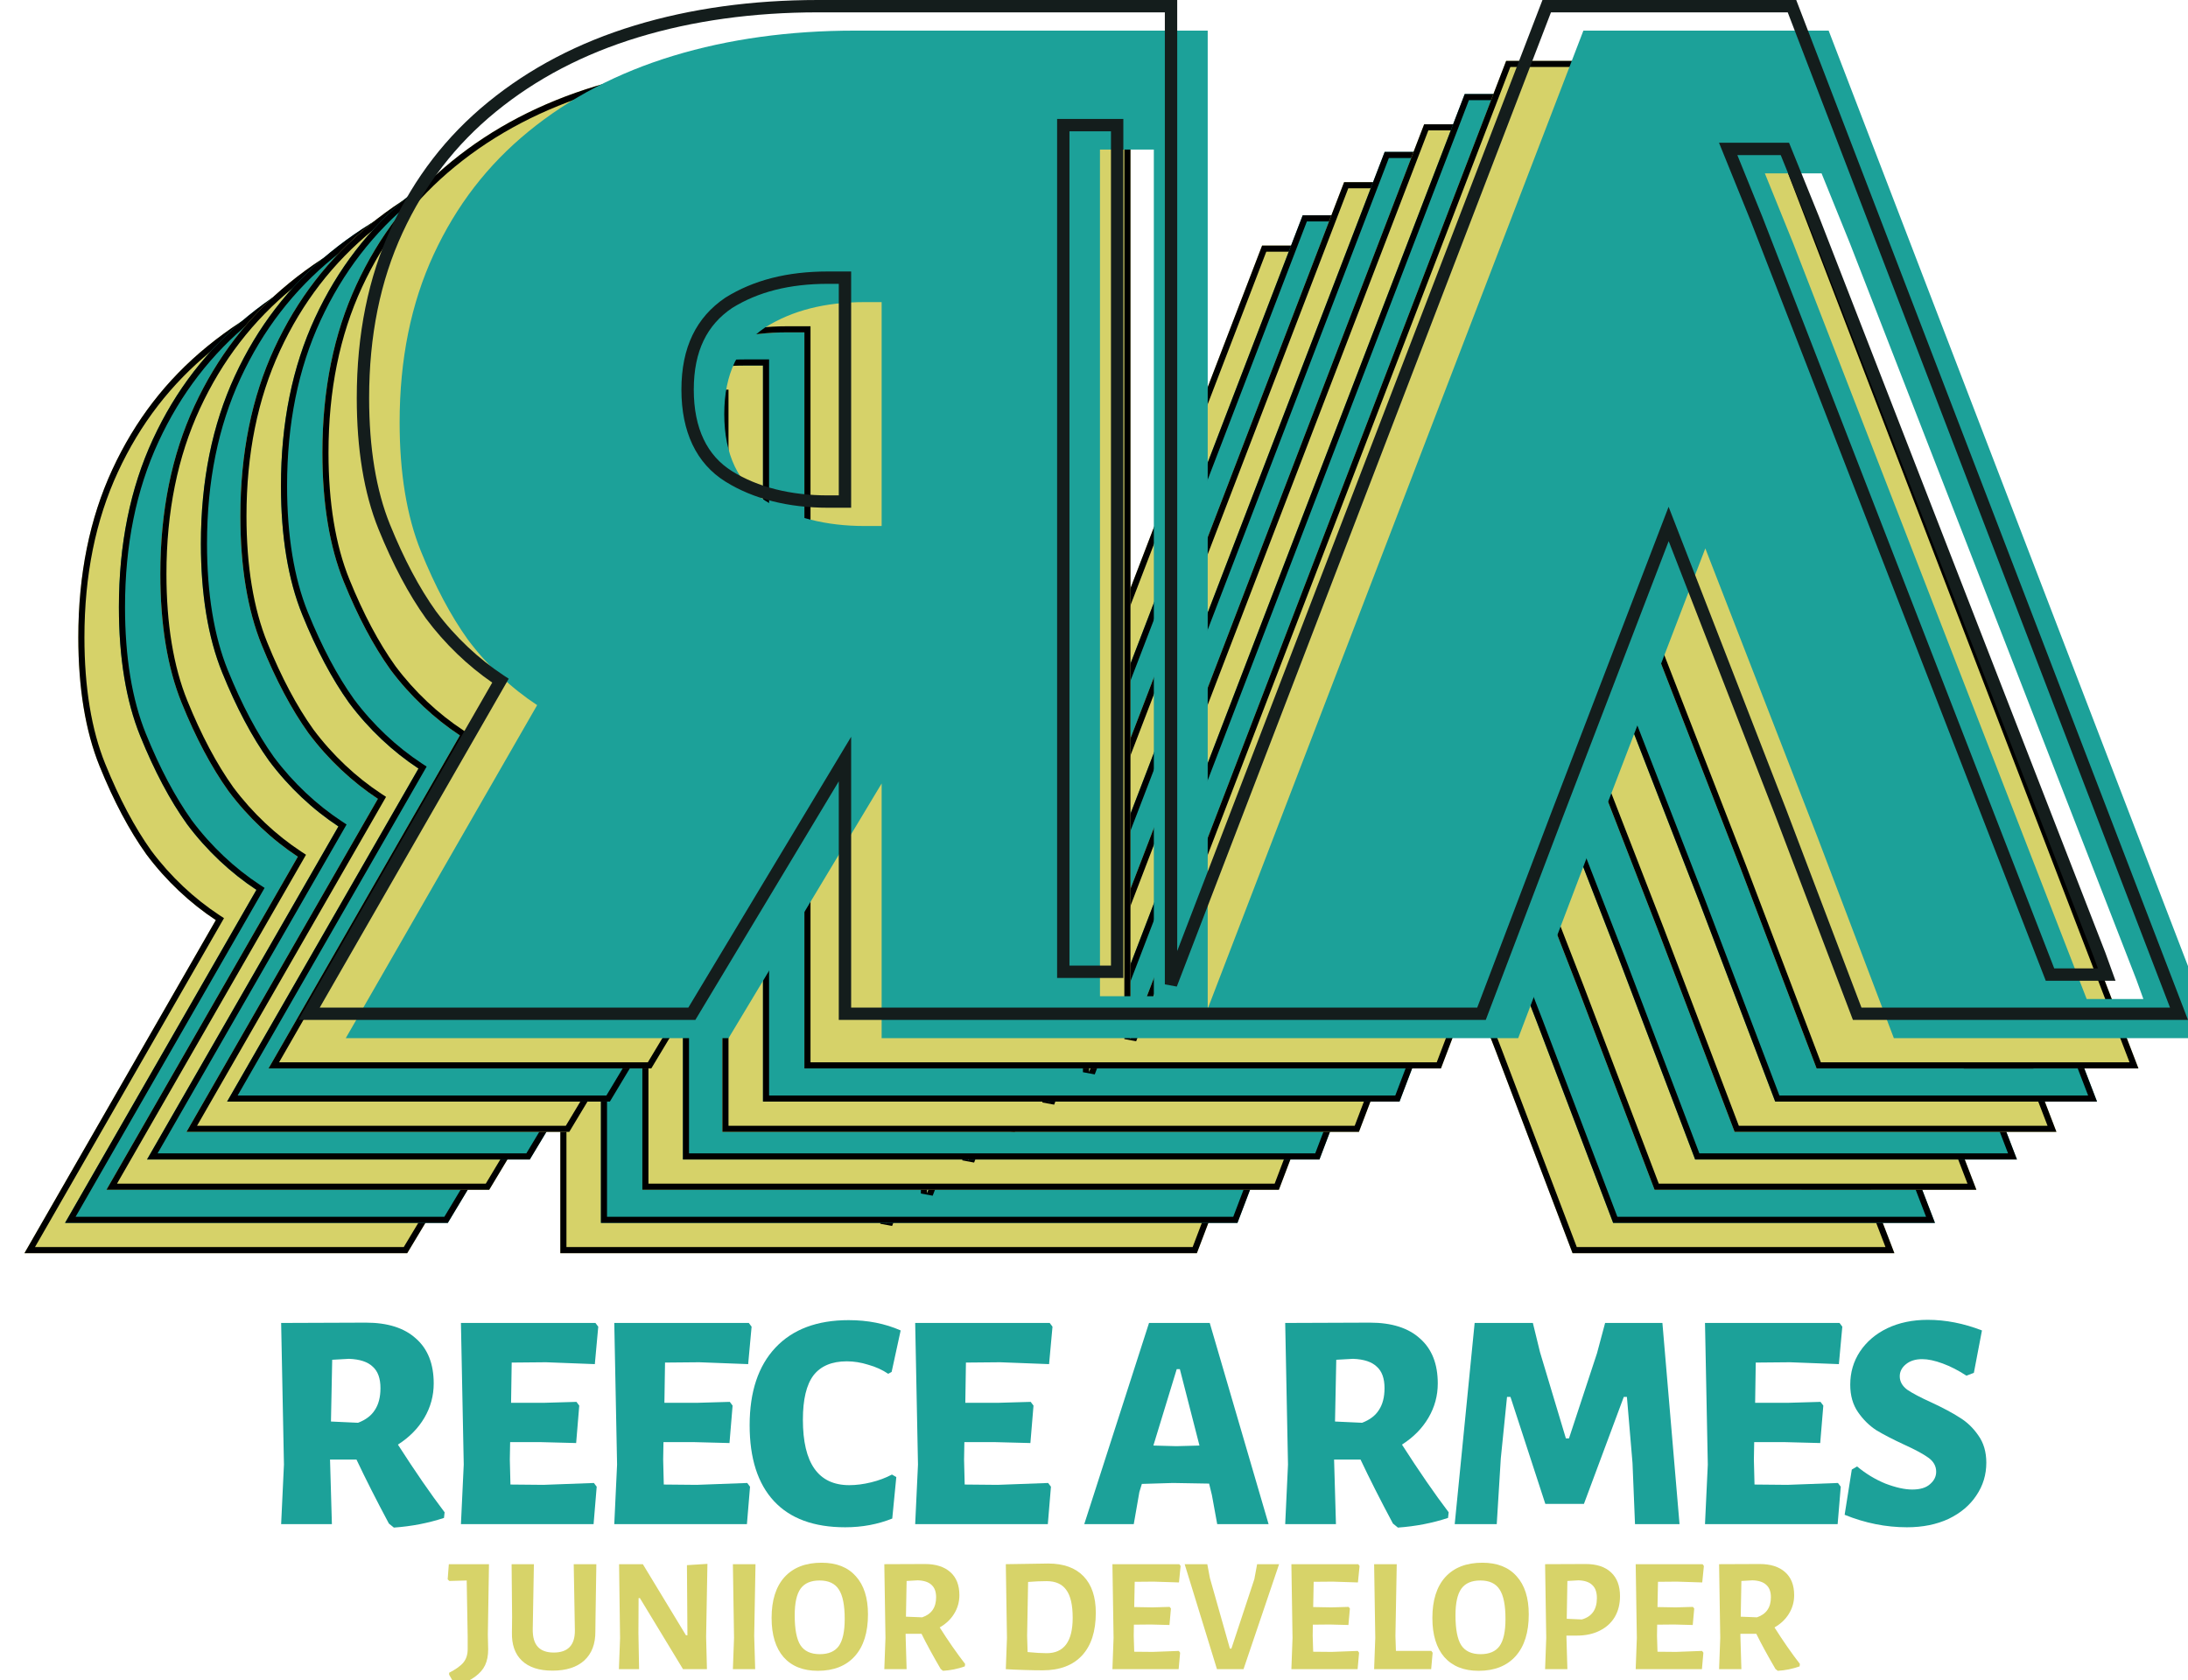 <svg width="358" height="275" viewBox="0 0 358 275" fill="none" xmlns="http://www.w3.org/2000/svg">
<g filter="url(#filter0_d)">
<path d="M246.631 36.193H206.502L145.032 196.28V36.193H87.274C76.604 36.193 66.629 37.568 57.583 40.316C48.536 43.064 40.65 47.186 33.923 52.683C27.196 58.179 22.093 64.821 18.382 72.837C14.67 80.853 12.815 90.013 12.815 100.319C12.815 108.564 13.974 115.664 16.294 121.389C18.613 127.115 21.165 131.924 23.949 135.818C27.196 140.169 31.139 143.834 35.315 146.582L4 201.089H66.629L91.681 159.407V201.089H143.177H145.032H195.832L208.358 168.11L226.451 120.931L244.776 168.11L257.301 201.089H309.957L246.631 36.193ZM91.681 117.267H88.898C82.635 117.267 77.068 115.893 72.66 113.145C68.253 110.396 65.934 105.587 65.934 98.945C65.934 92.304 68.253 87.723 72.66 84.746C77.068 81.998 82.403 80.624 88.898 80.624H91.681V117.267ZM136.218 194.218H127.403V55.66H136.218V194.218ZM240.832 71.005L238.513 65.279L236.193 59.554H245.471L247.791 65.279L250.111 71.005L296.967 191.47L298.127 194.676H288.848L264.84 132.841L240.832 71.005Z" fill="#D6D269"/>
</g>
<g filter="url(#filter1_d)">
<path fill-rule="evenodd" clip-rule="evenodd" d="M244.776 168.11L257.301 201.089H309.957L246.631 36.193H206.502L145.032 196.28V36.193H87.274C76.604 36.193 66.629 37.568 57.583 40.316C48.536 43.064 40.65 47.186 33.923 52.683C27.196 58.179 22.093 64.821 18.382 72.837C14.67 80.853 12.815 90.013 12.815 100.319C12.815 108.564 13.974 115.664 16.294 121.389C18.613 127.115 21.165 131.924 23.949 135.818C27.196 140.169 31.139 143.834 35.315 146.582C35.315 146.582 35.315 146.582 35.315 146.582L4 201.089H66.629L91.681 159.407V201.089H195.832L208.358 168.11L226.451 120.931L244.776 168.11ZM195.142 200.089L207.424 167.752L226.445 118.154L245.71 167.755L257.991 200.089H308.501L245.944 37.193H207.189L145.966 196.638L144.032 196.28V37.193H87.274C76.689 37.193 66.814 38.557 57.874 41.273C48.941 43.986 41.173 48.05 34.556 53.457C27.949 58.855 22.939 65.375 19.289 73.257C15.648 81.121 13.815 90.135 13.815 100.319C13.815 108.478 14.963 115.442 17.221 121.014C19.517 126.682 22.032 131.415 24.756 135.228C27.933 139.483 31.789 143.064 35.864 145.747L36.651 146.264L5.728 200.089H66.064L92.681 155.802V200.089H195.142ZM92.681 118.267H88.898C82.494 118.267 76.733 116.863 72.131 113.993C67.355 111.015 64.934 105.832 64.934 98.945C64.934 92.033 67.371 87.113 72.101 83.917L72.116 83.907L72.131 83.897C76.73 81.03 82.258 79.624 88.898 79.624H92.681V118.267ZM137.218 195.218H126.403V54.66H137.218V195.218ZM288.848 194.676L240.832 71.005L236.193 59.554H245.471L250.111 71.005L296.967 191.47L298.127 194.676H288.848ZM239.905 71.38L288.164 195.676H299.552L297.903 191.119L297.899 191.108L251.043 70.642L246.145 58.554H234.709L239.9 71.367L239.905 71.38ZM91.681 117.267V80.624H88.898C82.403 80.624 77.068 81.998 72.66 84.746C68.253 87.723 65.934 92.304 65.934 98.945C65.934 105.587 68.253 110.396 72.66 113.145C77.068 115.893 82.635 117.267 88.898 117.267H91.681ZM136.218 194.218V55.66H127.403V194.218H136.218Z" fill="black"/>
</g>
<g filter="url(#filter2_d)">
<path d="M253.272 31.241H213.143L151.673 191.327V31.241H93.915C83.244 31.241 73.27 32.615 64.224 35.364C55.177 38.112 47.291 42.234 40.564 47.731C33.837 53.227 28.734 59.869 25.022 67.885C21.311 75.9 19.455 85.061 19.455 95.367C19.455 103.612 20.615 110.712 22.935 116.437C25.254 122.163 27.806 126.972 30.589 130.866C33.837 135.217 37.78 138.881 41.955 141.63L10.641 196.137H73.27L98.322 154.455V196.137H149.817H151.673H202.472L214.998 163.158L233.091 115.979L251.416 163.158L263.942 196.137H316.597L253.272 31.241ZM98.322 112.315H95.538C89.275 112.315 83.708 110.941 79.301 108.193C74.894 105.444 72.574 100.635 72.574 93.993C72.574 87.352 74.894 82.771 79.301 79.794C83.708 77.046 89.043 75.671 95.538 75.671H98.322V112.315ZM142.858 189.266H134.044V50.708H142.858V189.266ZM247.473 66.052L245.153 60.327L242.834 54.601H252.112L254.432 60.327L256.751 66.052L303.607 186.518L304.767 189.724H295.489L271.481 127.888L247.473 66.052Z" fill="#1CA199"/>
</g>
<g filter="url(#filter3_d)">
<path fill-rule="evenodd" clip-rule="evenodd" d="M251.416 163.158L263.942 196.137H316.597L253.272 31.241H213.143L151.673 191.327V31.241H93.915C83.244 31.241 73.27 32.615 64.224 35.364C55.177 38.112 47.291 42.234 40.564 47.731C33.837 53.227 28.734 59.869 25.022 67.885C21.311 75.9 19.455 85.061 19.455 95.367C19.455 103.612 20.615 110.712 22.935 116.437C25.254 122.163 27.806 126.972 30.589 130.866C33.837 135.217 37.78 138.881 41.955 141.63C41.955 141.63 41.955 141.63 41.955 141.63L10.641 196.137H73.27L98.322 154.455V196.137H202.472L214.998 163.158L233.091 115.979L251.416 163.158ZM201.783 195.137L214.065 162.8L233.085 113.202L252.351 162.803L264.632 195.137H315.142L252.585 32.241H213.83L152.606 191.686L150.673 191.327V32.241H93.915C83.329 32.241 73.454 33.605 64.514 36.32C55.582 39.034 47.814 43.098 41.196 48.505C34.59 53.903 29.579 60.422 25.93 68.305C22.289 76.169 20.455 85.182 20.455 95.367C20.455 103.526 21.604 110.49 23.861 116.062C26.158 121.73 28.672 126.463 31.397 130.276C34.574 134.53 38.429 138.112 42.505 140.794L43.291 141.312L12.368 195.137H72.704L99.322 150.85V195.137H201.783ZM99.322 113.315H95.538C89.135 113.315 83.373 111.91 78.772 109.041C73.996 106.063 71.574 100.88 71.574 93.993C71.574 87.081 74.011 82.16 78.741 78.965L78.757 78.955L78.772 78.945C83.371 76.078 88.899 74.671 95.538 74.671H99.322V113.315ZM143.858 190.266H133.044V49.708H143.858V190.266ZM295.489 189.724L247.473 66.052L242.834 54.601H252.112L256.751 66.052L303.607 186.518L304.767 189.724H295.489ZM246.546 66.428L294.804 190.724H306.192L304.544 186.167L304.539 186.156L257.683 65.69L252.786 53.601H241.35L246.541 66.415L246.546 66.428ZM98.322 112.315V75.671H95.538C89.043 75.671 83.708 77.046 79.301 79.794C74.894 82.771 72.574 87.352 72.574 93.993C72.574 100.635 74.894 105.444 79.301 108.193C83.708 110.941 89.275 112.315 95.538 112.315H98.322ZM142.858 189.266V50.708H134.044V189.266H142.858Z" fill="black"/>
</g>
<g filter="url(#filter4_d)">
<path d="M260.049 25.816H219.92L158.45 185.902V25.816H100.692C90.022 25.816 80.047 27.19 71.001 29.938C61.955 32.687 54.068 36.809 47.341 42.306C40.614 47.802 35.511 54.444 31.8 62.459C28.088 70.475 26.233 79.636 26.233 89.942C26.233 98.187 27.392 105.286 29.712 111.012C32.032 116.738 34.583 121.547 37.367 125.44C40.614 129.792 44.557 133.456 48.733 136.204L17.418 190.712H80.047L105.099 149.03V190.712H156.595H158.45H209.25L221.776 157.732L239.869 110.554L258.194 157.732L270.719 190.712H323.375L260.049 25.816ZM105.099 106.89H102.316C96.053 106.89 90.486 105.516 86.078 102.767C81.671 100.019 79.352 95.21 79.352 88.568C79.352 81.926 81.671 77.346 86.078 74.368C90.486 71.62 95.821 70.246 102.316 70.246H105.099V106.89ZM149.636 183.841H140.821V45.283H149.636V183.841ZM254.25 60.627L251.931 54.902L249.611 49.176H258.889L261.209 54.902L263.529 60.627L310.385 181.093L311.545 184.299H302.266L278.258 122.463L254.25 60.627Z" fill="#D6D269"/>
</g>
<g filter="url(#filter5_d)">
<path fill-rule="evenodd" clip-rule="evenodd" d="M258.194 157.732L270.719 190.712H323.375L260.049 25.816H219.92L158.45 185.902V25.816H100.692C90.022 25.816 80.047 27.19 71.001 29.938C61.955 32.687 54.068 36.809 47.341 42.306C40.614 47.802 35.511 54.444 31.8 62.459C28.088 70.475 26.233 79.636 26.233 89.942C26.233 98.187 27.392 105.286 29.712 111.012C32.032 116.738 34.583 121.547 37.367 125.44C40.614 129.792 44.557 133.456 48.733 136.204C48.733 136.204 48.733 136.204 48.733 136.204L17.418 190.712H80.047L105.099 149.03V190.712H209.25L221.776 157.732L239.869 110.554L258.194 157.732ZM208.56 189.712L220.842 157.374L239.863 107.777L259.128 157.377L271.409 189.712H321.919L259.362 26.816H220.607L159.384 186.261L157.45 185.902V26.816H100.692C90.107 26.816 80.232 28.179 71.292 30.895C62.359 33.609 54.591 37.673 47.974 43.08C41.367 48.478 36.357 54.997 32.707 62.88C29.066 70.743 27.233 79.757 27.233 89.942C27.233 98.101 28.381 105.064 30.639 110.637C32.935 116.305 35.45 121.038 38.174 124.85C41.351 129.105 45.207 132.686 49.282 135.369L50.069 135.887L19.146 189.712H79.482L106.099 145.425V189.712H208.56ZM106.099 107.89H102.316C95.912 107.89 90.151 106.485 85.549 103.616C80.773 100.637 78.352 95.454 78.352 88.568C78.352 81.656 80.789 76.735 85.519 73.54L85.534 73.53L85.549 73.52C90.148 70.652 95.676 69.246 102.316 69.246H106.099V107.89ZM150.636 184.841H139.821V44.283H150.636V184.841ZM302.266 184.299L254.25 60.627L249.611 49.176H258.889L263.529 60.627L310.385 181.093L311.545 184.299H302.266ZM253.323 61.003L301.582 185.299H312.97L311.321 180.741L311.317 180.73L264.461 60.265L259.563 48.176H248.127L253.318 60.989L253.323 61.003ZM105.099 106.89V70.246H102.316C95.821 70.246 90.486 71.62 86.078 74.368C81.671 77.346 79.352 81.926 79.352 88.568C79.352 95.21 81.671 100.019 86.078 102.767C90.486 105.516 96.053 106.89 102.316 106.89H105.099ZM149.636 183.841V45.283H140.821V183.841H149.636Z" fill="black"/>
</g>
<g filter="url(#filter6_d)">
<path d="M266.688 20.863H226.559L165.089 180.949V20.863H107.331C96.66 20.863 86.686 22.237 77.64 24.985C68.593 27.733 60.706 31.856 53.98 37.352C47.253 42.849 42.15 49.49 38.438 57.506C34.727 65.522 32.871 74.683 32.871 84.989C32.871 93.234 34.031 100.333 36.351 106.059C38.67 111.784 41.222 116.594 44.005 120.487C47.253 124.839 51.196 128.503 55.371 131.251L24.057 185.758H86.686L111.738 144.077V185.758H163.233H165.089H215.888L228.414 152.779L246.507 105.601L264.832 152.779L277.358 185.758H330.013L266.688 20.863ZM111.738 101.937H108.954C102.691 101.937 97.124 100.562 92.717 97.814C88.31 95.066 85.99 90.256 85.99 83.615C85.99 76.973 88.31 72.393 92.717 69.415C97.124 66.667 102.459 65.293 108.954 65.293H111.738V101.937ZM156.274 178.888H147.46V40.33H156.274V178.888ZM260.889 55.674L258.569 49.949L256.25 44.223H265.528L267.848 49.949L270.167 55.674L317.023 176.14L318.183 179.346H308.905L284.897 117.51L260.889 55.674Z" fill="#1CA199"/>
</g>
<g filter="url(#filter7_d)">
<path fill-rule="evenodd" clip-rule="evenodd" d="M264.832 152.779L277.358 185.758H330.013L266.688 20.863H226.559L165.089 180.949V20.863H107.331C96.66 20.863 86.686 22.237 77.64 24.985C68.593 27.733 60.706 31.856 53.98 37.352C47.253 42.849 42.15 49.49 38.438 57.506C34.727 65.522 32.871 74.683 32.871 84.989C32.871 93.234 34.031 100.333 36.351 106.059C38.67 111.784 41.222 116.594 44.005 120.487C47.253 124.839 51.196 128.503 55.371 131.251C55.371 131.251 55.371 131.251 55.371 131.251L24.057 185.758H86.686L111.738 144.077V185.758H215.888L228.414 152.779L246.507 105.601L264.832 152.779ZM215.199 184.758L227.481 152.421L246.501 102.824L265.767 152.424L278.048 184.758H328.558L266.001 21.863H227.246L166.022 181.308L164.089 180.949V21.863H107.331C96.745 21.863 86.87 23.226 77.93 25.942C68.998 28.656 61.23 32.72 54.612 38.127C48.006 43.525 42.995 50.044 39.346 57.926C35.705 65.79 33.871 74.804 33.871 84.989C33.871 93.148 35.02 100.111 37.277 105.683C39.574 111.352 42.088 116.085 44.813 119.897C47.989 124.152 51.845 127.733 55.921 130.416L56.707 130.933L25.784 184.758H86.12L112.738 140.471V184.758H215.199ZM112.738 102.937H108.954C102.551 102.937 96.789 101.532 92.188 98.663C87.412 95.684 84.99 90.501 84.99 83.615C84.99 76.703 87.427 71.782 92.157 68.587L92.172 68.576L92.188 68.567C96.787 65.699 102.315 64.293 108.954 64.293H112.738V102.937ZM157.274 179.888H146.46V39.33H157.274V179.888ZM308.905 179.346L260.889 55.674L256.25 44.223H265.528L270.167 55.674L317.023 176.14L318.183 179.346H308.905ZM259.962 56.05L308.22 180.346H319.608L317.96 175.788L317.955 175.777L271.099 55.312L266.202 43.223H254.766L259.957 56.036L259.962 56.05ZM111.738 101.937V65.293H108.954C102.459 65.293 97.124 66.667 92.717 69.415C88.31 72.393 85.99 76.973 85.99 83.615C85.99 90.256 88.31 95.066 92.717 97.814C97.124 100.562 102.691 101.937 108.954 101.937H111.738ZM156.274 178.888V40.33H147.46V178.888H156.274Z" fill="black"/>
</g>
<g filter="url(#filter8_d)">
<path d="M273.147 16.341H233.018L171.548 176.428V16.341H113.79C103.119 16.341 93.145 17.715 84.099 20.464C75.052 23.212 67.165 27.334 60.439 32.831C53.712 38.327 48.609 44.969 44.897 52.985C41.186 61.001 39.33 70.161 39.33 80.467C39.33 88.712 40.49 95.812 42.81 101.537C45.129 107.263 47.681 112.072 50.464 115.966C53.712 120.317 57.655 123.982 61.83 126.73L30.516 181.237H93.145L118.197 139.555V181.237H169.692H171.548H222.347L234.873 148.258L252.966 101.079L271.291 148.258L283.817 181.237H336.472L273.147 16.341ZM118.197 97.415H115.413C109.15 97.415 103.583 96.041 99.176 93.293C94.769 90.544 92.449 85.735 92.449 79.093C92.449 72.452 94.769 67.871 99.176 64.894C103.583 62.146 108.918 60.772 115.413 60.772H118.197V97.415ZM162.733 174.366H153.919V35.808H162.733V174.366ZM267.348 51.153L265.028 45.427L262.709 39.702H271.987L274.307 45.427L276.626 51.153L323.482 171.618L324.642 174.824H315.364L291.356 112.989L267.348 51.153Z" fill="#D6D269"/>
</g>
<g filter="url(#filter9_d)">
<path fill-rule="evenodd" clip-rule="evenodd" d="M271.291 148.258L283.817 181.237H336.472L273.147 16.341H233.018L171.548 176.428V16.341H113.79C103.119 16.341 93.145 17.715 84.099 20.464C75.052 23.212 67.165 27.334 60.439 32.831C53.712 38.327 48.609 44.969 44.897 52.985C41.186 61.001 39.33 70.161 39.33 80.467C39.33 88.712 40.49 95.812 42.81 101.537C45.129 107.263 47.681 112.072 50.464 115.966C53.712 120.317 57.655 123.982 61.83 126.73C61.83 126.73 61.83 126.73 61.83 126.73L30.516 181.237H93.145L118.197 139.555V181.237H222.347L234.873 148.258L252.966 101.079L271.291 148.258ZM221.658 180.237L233.94 147.9L252.96 98.302L272.226 147.903L284.507 180.237H335.017L272.46 17.341H233.705L172.481 176.786L170.548 176.428V17.341H113.79C103.204 17.341 93.329 18.705 84.389 21.421C75.457 24.134 67.689 28.198 61.071 33.605C54.465 39.003 49.454 45.523 45.805 53.405C42.164 61.269 40.33 70.282 40.33 80.467C40.33 88.626 41.479 95.59 43.736 101.162C46.033 106.83 48.547 111.563 51.272 115.376C54.449 119.63 58.304 123.212 62.38 125.895L63.166 126.412L32.243 180.237H92.579L119.197 135.95V180.237H221.658ZM119.197 98.415H115.413C109.01 98.415 103.248 97.01 98.647 94.141C93.871 91.163 91.449 85.98 91.449 79.093C91.449 72.181 93.886 67.261 98.616 64.065L98.632 64.055L98.647 64.045C103.246 61.178 108.774 59.772 115.413 59.772H119.197V98.415ZM163.733 175.366H152.919V34.808H163.733V175.366ZM315.364 174.824L267.348 51.153L262.709 39.702H271.987L276.626 51.153L323.482 171.618L324.642 174.824H315.364ZM266.421 51.528L314.679 175.824H326.067L324.419 171.267L324.414 171.256L277.558 50.79L272.661 38.702H261.225L266.416 51.515L266.421 51.528ZM118.197 97.415V60.772H115.413C108.918 60.772 103.583 62.146 99.176 64.894C94.769 67.871 92.449 72.452 92.449 79.093C92.449 85.735 94.769 90.544 99.176 93.293C103.583 96.041 109.15 97.415 115.413 97.415H118.197ZM162.733 174.366V35.808H153.919V174.366H162.733Z" fill="black"/>
</g>
<g filter="url(#filter10_d)">
<path d="M279.788 11.388H239.658L178.189 171.474V11.388H120.43C109.76 11.388 99.786 12.762 90.739 15.511C81.693 18.259 73.806 22.381 67.079 27.878C60.352 33.374 55.249 40.016 51.538 48.032C47.827 56.047 45.971 65.208 45.971 75.514C45.971 83.759 47.131 90.859 49.45 96.584C51.77 102.31 54.321 107.119 57.105 111.013C60.352 115.364 64.296 119.028 68.471 121.777L37.156 176.284H99.786L124.838 134.602V176.284H176.333H178.189H228.988L241.514 143.305L259.607 96.126L277.932 143.305L290.458 176.284H343.113L279.788 11.388ZM124.838 92.462H122.054C115.791 92.462 110.224 91.088 105.817 88.34C101.409 85.591 99.09 80.782 99.09 74.14C99.09 67.499 101.409 62.918 105.817 59.941C110.224 57.193 115.559 55.818 122.054 55.818H124.838V92.462ZM169.374 169.413H160.56V30.855H169.374V169.413ZM273.988 46.2L271.669 40.474L269.349 34.748H278.628L280.947 40.474L283.267 46.2L330.123 166.665L331.283 169.871H322.004L297.996 108.035L273.988 46.2Z" fill="#1CA199"/>
</g>
<g filter="url(#filter11_d)">
<path fill-rule="evenodd" clip-rule="evenodd" d="M277.932 143.305L290.458 176.284H343.113L279.788 11.388H239.658L178.189 171.474V11.388H120.43C109.76 11.388 99.786 12.762 90.739 15.511C81.693 18.259 73.806 22.381 67.079 27.878C60.352 33.374 55.249 40.016 51.538 48.032C47.827 56.047 45.971 65.208 45.971 75.514C45.971 83.759 47.131 90.859 49.45 96.584C51.77 102.31 54.321 107.119 57.105 111.013C60.352 115.364 64.296 119.028 68.471 121.777C68.471 121.777 68.471 121.777 68.471 121.777L37.156 176.284H99.786L124.838 134.602V176.284H228.988L241.514 143.305L259.607 96.126L277.932 143.305ZM228.298 175.284L240.58 142.947L259.601 93.349L278.867 142.95L291.148 175.284H341.658L279.1 12.388H240.345L179.122 171.833L177.189 171.474V12.388H120.43C109.845 12.388 99.97 13.752 91.03 16.467C82.097 19.181 74.329 23.245 67.712 28.652C61.106 34.05 56.095 40.569 52.445 48.452C48.804 56.316 46.971 65.329 46.971 75.514C46.971 83.673 48.12 90.637 50.377 96.209C52.673 101.877 55.188 106.61 57.912 110.423C61.089 114.677 64.945 118.259 69.021 120.941L69.807 121.459L38.884 175.284H99.22L125.838 130.997V175.284H228.298ZM125.838 93.462H122.054C115.651 93.462 109.889 92.057 105.288 89.188C100.511 86.21 98.09 81.026 98.09 74.14C98.09 67.228 100.527 62.307 105.257 59.112L105.272 59.102L105.288 59.092C109.886 56.225 115.415 54.818 122.054 54.818H125.838V93.462ZM170.374 170.413H159.56V29.855H170.374V170.413ZM322.004 169.871L273.988 46.2L269.349 34.748H278.628L283.267 46.2L330.123 166.665L331.283 169.871H322.004ZM273.062 46.575L321.32 170.871H332.708L331.059 166.314L331.055 166.302L284.199 45.837L279.302 33.748H267.865L273.056 46.561L273.062 46.575ZM124.838 92.462V55.818H122.054C115.559 55.818 110.224 57.193 105.817 59.941C101.409 62.918 99.09 67.499 99.09 74.14C99.09 80.782 101.409 85.591 105.817 88.34C110.224 91.088 115.791 92.462 122.054 92.462H124.838ZM169.374 169.413V30.855H160.56V169.413H169.374Z" fill="black"/>
</g>
<g filter="url(#filter12_d)">
<path d="M286.565 5.963H246.436L184.966 166.05V5.963H127.208C116.537 5.963 106.563 7.338 97.517 10.086C88.47 12.834 80.583 16.956 73.857 22.453C67.13 27.95 62.027 34.591 58.315 42.607C54.604 50.623 52.748 59.783 52.748 70.09C52.748 78.334 53.908 85.434 56.227 91.159C58.547 96.885 61.099 101.694 63.882 105.588C67.13 109.939 71.073 113.604 75.248 116.352L43.934 170.859H106.563L131.615 129.177V170.859H183.11H184.966H235.765L248.291 137.88L266.384 90.701L284.709 137.88L297.235 170.859H349.89L286.565 5.963ZM131.615 87.037H128.831C122.568 87.037 117.001 85.663 112.594 82.915C108.187 80.166 105.867 75.357 105.867 68.715C105.867 62.074 108.187 57.493 112.594 54.516C117.001 51.768 122.336 50.394 128.831 50.394H131.615V87.037ZM176.151 163.988H167.337V25.43H176.151V163.988ZM280.766 40.775L278.446 35.049L276.127 29.324H285.405L287.725 35.049L290.044 40.775L336.9 161.24L338.06 164.446H328.782L304.774 102.611L280.766 40.775Z" fill="#D6D269"/>
</g>
<g filter="url(#filter13_d)">
<path fill-rule="evenodd" clip-rule="evenodd" d="M284.709 137.88L297.235 170.859H349.89L286.565 5.963H246.436L184.966 166.05V5.963H127.208C116.537 5.963 106.563 7.338 97.517 10.086C88.47 12.834 80.583 16.956 73.857 22.453C67.13 27.95 62.027 34.591 58.315 42.607C54.604 50.623 52.748 59.783 52.748 70.09C52.748 78.334 53.908 85.434 56.227 91.159C58.547 96.885 61.099 101.694 63.882 105.588C67.13 109.939 71.073 113.604 75.248 116.352C75.248 116.352 75.248 116.352 75.248 116.352L43.934 170.859H106.563L131.615 129.177V170.859H235.765L248.291 137.88L266.384 90.701L284.709 137.88ZM235.076 169.859L247.358 137.522L266.378 87.924L285.644 137.525L297.925 169.859H348.435L285.878 6.963H247.123L185.899 166.408L183.966 166.05V6.963H127.208C116.622 6.963 106.747 8.327 97.807 11.043C88.874 13.756 81.106 17.82 74.489 23.227C67.883 28.625 62.872 35.145 59.223 43.027C55.582 50.891 53.748 59.905 53.748 70.09C53.748 78.248 54.897 85.212 57.154 90.784C59.451 96.452 61.965 101.185 64.69 104.998C67.867 109.253 71.722 112.834 75.798 115.517L76.584 116.034L45.661 169.859H105.997L132.615 125.572V169.859H235.076ZM132.615 88.037H128.831C122.428 88.037 116.666 86.633 112.065 83.763C107.289 80.785 104.867 75.602 104.867 68.715C104.867 61.803 107.304 56.883 112.034 53.687L112.049 53.677L112.065 53.667C116.664 50.8 122.192 49.394 128.831 49.394H132.615V88.037ZM177.151 164.988H166.337V24.43H177.151V164.988ZM328.782 164.446L280.766 40.775L276.127 29.324H285.405L290.044 40.775L336.9 161.24L338.06 164.446H328.782ZM279.839 41.15L328.097 165.446H339.485L337.837 160.889L337.832 160.878L290.976 40.412L286.079 28.324H274.643L279.834 41.137L279.839 41.15ZM131.615 87.037V50.394H128.831C122.336 50.394 117.001 51.768 112.594 54.516C108.187 57.493 105.867 62.074 105.867 68.715C105.867 75.357 108.187 80.166 112.594 82.915C117.001 85.663 122.568 87.037 128.831 87.037H131.615ZM176.151 163.988V25.43H167.337V163.988H176.151Z" fill="black"/>
</g>
<g filter="url(#filter14_i)">
<path d="M293.204 1.011H253.074L191.605 161.097V1.011H133.846C123.176 1.011 113.202 2.385 104.155 5.133C95.109 7.881 87.222 12.004 80.495 17.5C73.768 22.997 68.665 29.639 64.954 37.654C61.242 45.67 59.387 54.831 59.387 65.137C59.387 73.382 60.547 80.481 62.866 86.207C65.186 91.932 67.737 96.742 70.521 100.635C73.768 104.987 77.712 108.651 81.887 111.399L50.572 165.906H113.202L138.254 124.224V165.906H189.749H191.605H242.404L254.93 132.927L273.023 85.749L291.348 132.927L303.874 165.906H356.529L293.204 1.011ZM138.254 82.085H135.47C129.207 82.085 123.64 80.71 119.233 77.962C114.825 75.214 112.506 70.404 112.506 63.763C112.506 57.121 114.825 52.541 119.233 49.563C123.64 46.815 128.975 45.441 135.47 45.441H138.254V82.085ZM182.79 159.036H173.976V20.478H182.79V159.036ZM287.405 35.822L285.085 30.096L282.765 24.371H292.044L294.363 30.096L296.683 35.822L343.539 156.288L344.699 159.494H335.42L311.412 97.658L287.405 35.822Z" fill="#1CA199"/>
</g>
<path fill-rule="evenodd" clip-rule="evenodd" d="M103.86 4.166C113.014 1.385 123.089 0 133.845 0H192.615V155.641L252.378 0H293.898L357.999 166.917H303.174L290.404 133.293L290.401 133.286L273.028 88.558L255.875 133.286L255.873 133.289L243.101 166.917H137.241V127.87L113.773 166.917H48.824L80.54 111.711C76.561 108.965 72.822 105.41 69.709 101.239L69.703 101.231L69.697 101.222C66.856 97.249 64.269 92.365 61.927 86.586C59.545 80.705 58.374 73.468 58.374 65.137C58.374 54.708 60.252 45.399 64.034 37.23C67.808 29.079 73.005 22.314 79.854 16.718C86.691 11.131 94.698 6.949 103.86 4.166ZM133.845 2.021C123.261 2.021 113.387 3.384 104.448 6.1C95.517 8.813 87.751 12.876 81.135 18.282C74.53 23.679 69.52 30.197 65.871 38.078C62.23 45.941 60.397 54.953 60.397 65.137C60.397 73.295 61.546 80.257 63.803 85.828C66.099 91.495 68.613 96.228 71.337 100.039C74.513 104.293 78.368 107.873 82.442 110.555L83.237 111.078L52.318 164.896H112.628L139.264 120.578V164.896H241.705L253.983 132.569L253.984 132.566L273.016 82.94L292.291 132.565L304.571 164.896H355.056L292.507 2.021H253.769L192.548 161.459L190.592 161.097V2.021H133.845ZM172.963 19.467H183.8V160.046H172.963V19.467ZM174.986 21.488V158.025H181.777V21.488H174.986ZM281.263 23.36H292.724L297.622 35.449L344.481 155.921L344.485 155.933L346.139 160.504H334.727L286.466 36.201L286.46 36.187L281.263 23.36ZM284.265 25.381L288.344 35.45L336.112 158.483H343.257L342.595 156.653L342.587 156.631L295.744 36.201L295.739 36.188L291.361 25.381H284.265ZM119.783 50.41C115.712 53.167 113.516 57.402 113.516 63.763C113.516 70.157 115.733 74.589 119.767 77.105C123.978 79.73 129.348 81.074 135.469 81.074H137.241V46.451H135.469C129.128 46.451 123.994 47.789 119.783 50.41ZM118.696 48.706C123.297 45.837 128.828 44.43 135.469 44.43H139.264V83.095H135.469C129.064 83.095 123.3 81.69 118.696 78.819C113.915 75.838 111.493 70.651 111.493 63.763C111.493 56.848 113.931 51.924 118.665 48.726L118.68 48.716L118.696 48.706Z" fill="#141D1C"/>
<g filter="url(#filter15_i)">
<path d="M78.821 266.516L78.874 268.944C78.874 269.958 78.705 270.82 78.365 271.532C78.025 272.243 77.471 272.875 76.702 273.426C75.951 273.977 74.914 274.502 73.591 275L72.491 273.079V272.759C73.6 272.19 74.378 271.629 74.825 271.078C75.29 270.509 75.522 269.78 75.522 268.89V266.863L75.361 257.658L72.518 257.738L72.25 257.471L72.438 254.99H79.008L78.821 266.516Z" fill="#D7D369"/>
<path d="M96.44 263.714L96.413 265.982C96.431 268.028 95.832 269.611 94.617 270.731C93.401 271.852 91.657 272.412 89.387 272.412C87.205 272.412 85.543 271.87 84.398 270.785C83.254 269.7 82.709 268.143 82.762 266.116L82.789 263.634L82.709 254.99H86.356L86.168 265.635C86.15 266.934 86.428 267.894 87 268.517C87.572 269.139 88.439 269.451 89.601 269.451C91.926 269.451 93.079 268.241 93.061 265.822L92.873 254.99H96.574L96.44 263.714Z" fill="#D7D369"/>
<path d="M114.535 266.863L114.669 272.172H110.754L103.7 260.54H103.486L103.459 266.249L103.566 272.172H100.267L100.455 267.103L100.294 254.99H104.183L111.236 266.623H111.478L111.397 255.15L114.75 254.937L114.535 266.863Z" fill="#D7D369"/>
<path d="M122.402 266.729L122.563 272.172H118.915L119.103 267.049L118.915 254.99H122.616L122.402 266.729Z" fill="#D7D369"/>
<path d="M133.428 254.75C135.86 254.75 137.728 255.488 139.033 256.964C140.357 258.423 141.018 260.504 141.018 263.208C141.018 266.16 140.303 268.437 138.873 270.038C137.442 271.638 135.422 272.439 132.811 272.439C130.398 272.439 128.529 271.692 127.206 270.198C125.901 268.686 125.248 266.551 125.248 263.794C125.248 260.895 125.954 258.663 127.367 257.098C128.797 255.533 130.818 254.75 133.428 254.75ZM133.106 257.658C131.676 257.658 130.639 258.103 129.995 258.992C129.352 259.881 129.03 261.331 129.03 263.341C129.03 265.635 129.343 267.272 129.968 268.25C130.612 269.228 131.667 269.717 133.133 269.717C134.564 269.717 135.601 269.273 136.244 268.383C136.888 267.476 137.21 266 137.21 263.955C137.21 261.696 136.888 260.086 136.244 259.125C135.618 258.147 134.572 257.658 133.106 257.658Z" fill="#D7D369"/>
<path d="M152.757 265.342C154.152 267.547 155.537 269.54 156.914 271.318L156.86 271.718C155.698 272.127 154.509 272.368 153.293 272.439L152.918 272.145C151.631 269.94 150.585 268.019 149.78 266.382H147.178V266.729L147.339 272.172H143.692L143.88 267.049L143.692 254.99L150.316 254.963C152.122 254.963 153.517 255.408 154.5 256.297C155.484 257.169 155.975 258.423 155.975 260.059C155.975 261.162 155.689 262.176 155.117 263.101C154.563 264.008 153.776 264.755 152.757 265.342ZM147.232 263.581L149.887 263.688C151.407 263.172 152.167 262.078 152.167 260.406C152.167 259.499 151.917 258.823 151.416 258.378C150.933 257.916 150.182 257.667 149.163 257.631L147.339 257.738L147.232 263.581Z" fill="#D7D369"/>
<path d="M170.517 254.883C173.02 254.883 174.942 255.577 176.283 256.964C177.624 258.352 178.295 260.344 178.295 262.941C178.295 265.982 177.544 268.312 176.042 269.931C174.54 271.549 172.395 272.359 169.605 272.359C168.765 272.359 167.755 272.341 166.575 272.305C165.412 272.27 164.411 272.225 163.571 272.172L163.759 267.049L163.571 254.99L170.517 254.883ZM170.249 269.557C173.092 269.557 174.513 267.627 174.513 263.768C174.513 261.669 174.165 260.148 173.467 259.206C172.788 258.245 171.715 257.765 170.249 257.765C169.301 257.765 168.291 257.809 167.218 257.898L167.057 266.729L167.138 269.371C168.389 269.495 169.426 269.557 170.249 269.557Z" fill="#D7D369"/>
<path d="M191.876 269.184L192.091 269.477L191.849 272.172H181.014L181.202 267.049L181.014 254.99H191.956L192.171 255.284L191.903 257.978L187.773 257.845L184.662 257.872L184.581 262.007L187.558 262.06L190.374 261.98L190.589 262.247L190.347 264.942L187.29 264.862L184.527 264.888L184.501 266.729L184.581 269.317L187.612 269.344L191.876 269.184Z" fill="#D7D369"/>
<path d="M202.464 272.172H198.119L192.836 254.99H196.537L196.966 257.258L200.238 268.81H200.479L204.234 257.445L204.69 254.99H208.284L202.464 272.172Z" fill="#D7D369"/>
<path d="M221.158 269.184L221.372 269.477L221.131 272.172H210.296L210.483 267.049L210.296 254.99H221.238L221.453 255.284L221.184 257.978L217.054 257.845L213.943 257.872L213.863 262.007L216.84 262.06L219.656 261.98L219.87 262.247L219.629 264.942L216.571 264.862L213.809 264.888L213.782 266.729L213.863 269.317L216.893 269.344L221.158 269.184Z" fill="#D7D369"/>
<path d="M233.408 269.477L233.167 272.172H223.834L224.022 267.049L223.834 254.99H227.535L227.32 266.729L227.401 269.184H233.194L233.408 269.477Z" fill="#D7D369"/>
<path d="M241.545 254.75C243.976 254.75 245.845 255.488 247.15 256.964C248.473 258.423 249.135 260.504 249.135 263.208C249.135 266.16 248.419 268.437 246.989 270.038C245.559 271.638 243.538 272.439 240.928 272.439C238.514 272.439 236.646 271.692 235.322 270.198C234.017 268.686 233.365 266.551 233.365 263.794C233.365 260.895 234.071 258.663 235.483 257.098C236.914 255.533 238.934 254.75 241.545 254.75ZM241.223 257.658C239.792 257.658 238.755 258.103 238.112 258.992C237.468 259.881 237.146 261.331 237.146 263.341C237.146 265.635 237.459 267.272 238.085 268.25C238.729 269.228 239.783 269.717 241.25 269.717C242.68 269.717 243.717 269.273 244.361 268.383C245.004 267.476 245.326 266 245.326 263.955C245.326 261.696 245.004 260.086 244.361 259.125C243.735 258.147 242.689 257.658 241.223 257.658Z" fill="#D7D369"/>
<path d="M258.433 254.963C260.239 254.963 261.624 255.417 262.59 256.324C263.573 257.231 264.065 258.53 264.065 260.219C264.065 261.518 263.779 262.656 263.207 263.634C262.635 264.595 261.812 265.342 260.739 265.875C259.684 266.409 258.442 266.676 257.011 266.676H255.295V266.729L255.456 272.172H251.808L251.996 267.049L251.808 254.99L258.433 254.963ZM257.816 264.035C259.461 263.572 260.283 262.407 260.283 260.54C260.283 259.579 260.033 258.868 259.532 258.405C259.05 257.925 258.299 257.667 257.28 257.631L255.456 257.738L255.349 263.928L257.816 264.035Z" fill="#D7D369"/>
<path d="M277.494 269.184L277.709 269.477L277.468 272.172H266.632L266.82 267.049L266.632 254.99H277.575L277.789 255.284L277.521 257.978L273.391 257.845L270.28 257.872L270.199 262.007L273.176 262.06L275.992 261.98L276.207 262.247L275.966 264.942L272.908 264.862L270.146 264.888L270.119 266.729L270.199 269.317L273.23 269.344L277.494 269.184Z" fill="#D7D369"/>
<path d="M289.343 265.342C290.738 267.547 292.123 269.54 293.5 271.318L293.446 271.718C292.284 272.127 291.095 272.368 289.879 272.439L289.504 272.145C288.217 269.94 287.171 268.019 286.366 266.382H283.764V266.729L283.925 272.172H280.278L280.466 267.049L280.278 254.99L286.902 254.963C288.708 254.963 290.103 255.408 291.086 256.297C292.07 257.169 292.561 258.423 292.561 260.059C292.561 261.162 292.275 262.176 291.703 263.101C291.149 264.008 290.362 264.755 289.343 265.342ZM283.818 263.581L286.473 263.688C287.993 263.172 288.753 262.078 288.753 260.406C288.753 259.499 288.503 258.823 288.002 258.378C287.519 257.916 286.768 257.667 285.749 257.631L283.925 257.738L283.818 263.581Z" fill="#D7D369"/>
</g>
<g filter="url(#filter16_i)">
<path d="M63.105 234.42C65.924 238.811 68.472 242.504 70.747 245.498L70.645 246.417C68.064 247.268 65.33 247.796 62.443 248L61.628 247.336C59.59 243.525 57.824 240.036 56.329 236.871H51.999L52.304 247.438H44L44.459 237.688L44 214.511L57.858 214.459C61.424 214.459 64.158 215.327 66.06 217.063C67.996 218.765 68.964 221.215 68.964 224.414C68.964 226.422 68.455 228.294 67.436 230.03C66.417 231.766 64.973 233.229 63.105 234.42ZM52.152 230.643L56.584 230.847C57.841 230.37 58.758 229.673 59.335 228.754C59.947 227.835 60.252 226.644 60.252 225.18C60.252 223.581 59.828 222.406 58.978 221.658C58.163 220.875 56.873 220.449 55.106 220.381L52.355 220.535L52.152 230.643Z" fill="#1CA199"/>
<path d="M95.173 240.7L95.631 241.312L95.122 247.438H73.418L73.877 237.688L73.418 214.511H95.427L95.886 215.123L95.326 221.249L87.327 220.943L81.723 220.994L81.621 227.58H86.97L92.32 227.426L92.778 228.039L92.269 234.165L86.41 234.012H81.468L81.417 236.871L81.519 240.955L86.919 241.006L95.173 240.7Z" fill="#1CA199"/>
<path d="M120.262 240.7L120.721 241.312L120.211 247.438H98.508L98.966 237.688L98.508 214.511H120.517L120.976 215.123L120.415 221.249L112.416 220.943L106.812 220.994L106.71 227.58H112.06L117.409 227.426L117.868 228.039L117.358 234.165L111.499 234.012H106.557L106.507 236.871L106.608 240.955L112.009 241.006L120.262 240.7Z" fill="#1CA199"/>
<path d="M136.858 214.051C139.983 214.051 142.819 214.613 145.366 215.736L143.889 222.526L143.328 222.832C142.377 222.185 141.29 221.692 140.068 221.351C138.879 220.977 137.707 220.79 136.552 220.79C134.107 220.79 132.29 221.556 131.101 223.087C129.946 224.619 129.369 227.035 129.369 230.336C129.369 237.483 131.899 241.057 136.96 241.057C138.081 241.057 139.27 240.904 140.526 240.598C141.783 240.291 142.921 239.866 143.94 239.321L144.653 239.73L143.991 246.52C141.613 247.472 139.049 247.949 136.298 247.949C131.169 247.949 127.28 246.52 124.631 243.661C121.981 240.802 120.657 236.667 120.657 231.255C120.657 225.776 122.066 221.539 124.885 218.544C127.704 215.549 131.695 214.051 136.858 214.051Z" fill="#1CA199"/>
<path d="M169.496 240.7L169.955 241.312L169.445 247.438H147.742L148.2 237.688L147.742 214.511H169.751L170.209 215.123L169.649 221.249L161.65 220.943L156.046 220.994L155.944 227.58H161.294L166.643 227.426L167.102 228.039L166.592 234.165L160.733 234.012H155.791L155.74 236.871L155.842 240.955L161.243 241.006L169.496 240.7Z" fill="#1CA199"/>
<path d="M205.567 247.438H197.16L196.294 242.691L195.836 240.802L189.926 240.7L184.831 240.853L184.423 242.18L183.506 247.438H175.406L186.003 214.511H195.938L205.567 247.438ZM194.256 234.574L191.047 222.066H190.537L186.716 234.574L190.486 234.676L194.256 234.574Z" fill="#1CA199"/>
<path d="M227.389 234.42C230.208 238.811 232.755 242.504 235.031 245.498L234.929 246.417C232.348 247.268 229.614 247.796 226.726 248L225.911 247.336C223.873 243.525 222.107 240.036 220.613 236.871H216.282L216.588 247.438H208.284L208.742 237.688L208.284 214.511L222.141 214.459C225.708 214.459 228.442 215.327 230.344 217.063C232.28 218.765 233.248 221.215 233.248 224.414C233.248 226.422 232.738 228.294 231.719 230.03C230.7 231.766 229.257 233.229 227.389 234.42ZM216.435 230.643L220.868 230.847C222.124 230.37 223.041 229.673 223.619 228.754C224.23 227.835 224.536 226.644 224.536 225.18C224.536 223.581 224.111 222.406 223.262 221.658C222.447 220.875 221.156 220.449 219.39 220.381L216.639 220.535L216.435 230.643Z" fill="#1CA199"/>
<path d="M272.804 247.438H265.519L265.111 237.432L264.194 226.61H263.685L257.164 244.12H250.846L245.14 226.61H244.58L243.561 236.667L242.898 247.438H236.02L239.281 214.511H248.808L249.98 219.309L254.209 233.399H254.718L259.303 219.462L260.628 214.511H270.002L272.804 247.438Z" fill="#1CA199"/>
<path d="M298.726 240.7L299.184 241.312L298.675 247.438H276.971L277.43 237.688L276.971 214.511H298.98L299.439 215.123L298.878 221.249L290.88 220.943L285.275 220.994L285.174 227.58H290.523L295.872 227.426L296.331 228.039L295.822 234.165L289.963 234.012H285.021L284.97 236.871L285.072 240.955L290.472 241.006L298.726 240.7Z" fill="#1CA199"/>
<path d="M313.422 214C316.343 214 319.298 214.579 322.287 215.736L320.962 222.679L319.739 223.138C318.449 222.287 317.158 221.624 315.867 221.147C314.577 220.671 313.456 220.432 312.505 220.432C311.384 220.432 310.484 220.722 309.805 221.3C309.159 221.845 308.837 222.491 308.837 223.24C308.837 224.091 309.244 224.823 310.059 225.435C310.908 226.014 312.233 226.712 314.033 227.529C315.935 228.413 317.464 229.23 318.619 229.979C319.807 230.694 320.826 231.664 321.675 232.889C322.558 234.114 323 235.612 323 237.381C323 239.355 322.457 241.142 321.37 242.742C320.317 244.341 318.805 245.618 316.835 246.571C314.865 247.489 312.59 247.949 310.008 247.949C306.578 247.949 303.181 247.268 299.819 245.907L300.991 238.505L301.857 237.994C303.283 239.185 304.829 240.121 306.493 240.802C308.191 241.448 309.652 241.772 310.875 241.772C312.165 241.772 313.133 241.482 313.779 240.904C314.458 240.325 314.797 239.645 314.797 238.862C314.797 237.943 314.373 237.177 313.524 236.565C312.675 235.952 311.35 235.237 309.55 234.42C307.716 233.57 306.204 232.787 305.016 232.072C303.861 231.323 302.859 230.336 302.01 229.111C301.161 227.886 300.736 226.388 300.736 224.619C300.736 222.611 301.262 220.807 302.315 219.207C303.402 217.574 304.897 216.297 306.799 215.378C308.735 214.459 310.942 214 313.422 214Z" fill="#1CA199"/>
</g>
<defs>
<filter id="filter0_d" x="0" y="36.193" width="313.957" height="172.896" filterUnits="userSpaceOnUse" color-interpolation-filters="sRGB">
<feFlood flood-opacity="0" result="BackgroundImageFix"/>
<feColorMatrix in="SourceAlpha" type="matrix" values="0 0 0 0 0 0 0 0 0 0 0 0 0 0 0 0 0 0 127 0"/>
<feOffset dy="4"/>
<feGaussianBlur stdDeviation="2"/>
<feColorMatrix type="matrix" values="0 0 0 0 0 0 0 0 0 0 0 0 0 0 0 0 0 0 0.5 0"/>
<feBlend mode="normal" in2="BackgroundImageFix" result="effect1_dropShadow"/>
<feBlend mode="normal" in="SourceGraphic" in2="effect1_dropShadow" result="shape"/>
</filter>
<filter id="filter1_d" x="0" y="36.193" width="313.957" height="172.896" filterUnits="userSpaceOnUse" color-interpolation-filters="sRGB">
<feFlood flood-opacity="0" result="BackgroundImageFix"/>
<feColorMatrix in="SourceAlpha" type="matrix" values="0 0 0 0 0 0 0 0 0 0 0 0 0 0 0 0 0 0 127 0"/>
<feOffset dy="4"/>
<feGaussianBlur stdDeviation="2"/>
<feColorMatrix type="matrix" values="0 0 0 0 0 0 0 0 0 0 0 0 0 0 0 0 0 0 0.5 0"/>
<feBlend mode="normal" in2="BackgroundImageFix" result="effect1_dropShadow"/>
<feBlend mode="normal" in="SourceGraphic" in2="effect1_dropShadow" result="shape"/>
</filter>
<filter id="filter2_d" x="6.641" y="31.241" width="313.957" height="172.896" filterUnits="userSpaceOnUse" color-interpolation-filters="sRGB">
<feFlood flood-opacity="0" result="BackgroundImageFix"/>
<feColorMatrix in="SourceAlpha" type="matrix" values="0 0 0 0 0 0 0 0 0 0 0 0 0 0 0 0 0 0 127 0"/>
<feOffset dy="4"/>
<feGaussianBlur stdDeviation="2"/>
<feColorMatrix type="matrix" values="0 0 0 0 0 0 0 0 0 0 0 0 0 0 0 0 0 0 0.5 0"/>
<feBlend mode="normal" in2="BackgroundImageFix" result="effect1_dropShadow"/>
<feBlend mode="normal" in="SourceGraphic" in2="effect1_dropShadow" result="shape"/>
</filter>
<filter id="filter3_d" x="6.641" y="31.241" width="313.957" height="172.896" filterUnits="userSpaceOnUse" color-interpolation-filters="sRGB">
<feFlood flood-opacity="0" result="BackgroundImageFix"/>
<feColorMatrix in="SourceAlpha" type="matrix" values="0 0 0 0 0 0 0 0 0 0 0 0 0 0 0 0 0 0 127 0"/>
<feOffset dy="4"/>
<feGaussianBlur stdDeviation="2"/>
<feColorMatrix type="matrix" values="0 0 0 0 0 0 0 0 0 0 0 0 0 0 0 0 0 0 0.5 0"/>
<feBlend mode="normal" in2="BackgroundImageFix" result="effect1_dropShadow"/>
<feBlend mode="normal" in="SourceGraphic" in2="effect1_dropShadow" result="shape"/>
</filter>
<filter id="filter4_d" x="13.418" y="25.816" width="313.957" height="172.896" filterUnits="userSpaceOnUse" color-interpolation-filters="sRGB">
<feFlood flood-opacity="0" result="BackgroundImageFix"/>
<feColorMatrix in="SourceAlpha" type="matrix" values="0 0 0 0 0 0 0 0 0 0 0 0 0 0 0 0 0 0 127 0"/>
<feOffset dy="4"/>
<feGaussianBlur stdDeviation="2"/>
<feColorMatrix type="matrix" values="0 0 0 0 0 0 0 0 0 0 0 0 0 0 0 0 0 0 0.5 0"/>
<feBlend mode="normal" in2="BackgroundImageFix" result="effect1_dropShadow"/>
<feBlend mode="normal" in="SourceGraphic" in2="effect1_dropShadow" result="shape"/>
</filter>
<filter id="filter5_d" x="13.418" y="25.816" width="313.957" height="172.896" filterUnits="userSpaceOnUse" color-interpolation-filters="sRGB">
<feFlood flood-opacity="0" result="BackgroundImageFix"/>
<feColorMatrix in="SourceAlpha" type="matrix" values="0 0 0 0 0 0 0 0 0 0 0 0 0 0 0 0 0 0 127 0"/>
<feOffset dy="4"/>
<feGaussianBlur stdDeviation="2"/>
<feColorMatrix type="matrix" values="0 0 0 0 0 0 0 0 0 0 0 0 0 0 0 0 0 0 0.5 0"/>
<feBlend mode="normal" in2="BackgroundImageFix" result="effect1_dropShadow"/>
<feBlend mode="normal" in="SourceGraphic" in2="effect1_dropShadow" result="shape"/>
</filter>
<filter id="filter6_d" x="20.057" y="20.863" width="313.957" height="172.896" filterUnits="userSpaceOnUse" color-interpolation-filters="sRGB">
<feFlood flood-opacity="0" result="BackgroundImageFix"/>
<feColorMatrix in="SourceAlpha" type="matrix" values="0 0 0 0 0 0 0 0 0 0 0 0 0 0 0 0 0 0 127 0"/>
<feOffset dy="4"/>
<feGaussianBlur stdDeviation="2"/>
<feColorMatrix type="matrix" values="0 0 0 0 0 0 0 0 0 0 0 0 0 0 0 0 0 0 0.5 0"/>
<feBlend mode="normal" in2="BackgroundImageFix" result="effect1_dropShadow"/>
<feBlend mode="normal" in="SourceGraphic" in2="effect1_dropShadow" result="shape"/>
</filter>
<filter id="filter7_d" x="20.057" y="20.863" width="313.957" height="172.896" filterUnits="userSpaceOnUse" color-interpolation-filters="sRGB">
<feFlood flood-opacity="0" result="BackgroundImageFix"/>
<feColorMatrix in="SourceAlpha" type="matrix" values="0 0 0 0 0 0 0 0 0 0 0 0 0 0 0 0 0 0 127 0"/>
<feOffset dy="4"/>
<feGaussianBlur stdDeviation="2"/>
<feColorMatrix type="matrix" values="0 0 0 0 0 0 0 0 0 0 0 0 0 0 0 0 0 0 0.5 0"/>
<feBlend mode="normal" in2="BackgroundImageFix" result="effect1_dropShadow"/>
<feBlend mode="normal" in="SourceGraphic" in2="effect1_dropShadow" result="shape"/>
</filter>
<filter id="filter8_d" x="26.516" y="16.341" width="313.957" height="172.896" filterUnits="userSpaceOnUse" color-interpolation-filters="sRGB">
<feFlood flood-opacity="0" result="BackgroundImageFix"/>
<feColorMatrix in="SourceAlpha" type="matrix" values="0 0 0 0 0 0 0 0 0 0 0 0 0 0 0 0 0 0 127 0"/>
<feOffset dy="4"/>
<feGaussianBlur stdDeviation="2"/>
<feColorMatrix type="matrix" values="0 0 0 0 0 0 0 0 0 0 0 0 0 0 0 0 0 0 0.5 0"/>
<feBlend mode="normal" in2="BackgroundImageFix" result="effect1_dropShadow"/>
<feBlend mode="normal" in="SourceGraphic" in2="effect1_dropShadow" result="shape"/>
</filter>
<filter id="filter9_d" x="26.516" y="16.341" width="313.957" height="172.896" filterUnits="userSpaceOnUse" color-interpolation-filters="sRGB">
<feFlood flood-opacity="0" result="BackgroundImageFix"/>
<feColorMatrix in="SourceAlpha" type="matrix" values="0 0 0 0 0 0 0 0 0 0 0 0 0 0 0 0 0 0 127 0"/>
<feOffset dy="4"/>
<feGaussianBlur stdDeviation="2"/>
<feColorMatrix type="matrix" values="0 0 0 0 0 0 0 0 0 0 0 0 0 0 0 0 0 0 0.5 0"/>
<feBlend mode="normal" in2="BackgroundImageFix" result="effect1_dropShadow"/>
<feBlend mode="normal" in="SourceGraphic" in2="effect1_dropShadow" result="shape"/>
</filter>
<filter id="filter10_d" x="33.156" y="11.388" width="313.957" height="172.896" filterUnits="userSpaceOnUse" color-interpolation-filters="sRGB">
<feFlood flood-opacity="0" result="BackgroundImageFix"/>
<feColorMatrix in="SourceAlpha" type="matrix" values="0 0 0 0 0 0 0 0 0 0 0 0 0 0 0 0 0 0 127 0"/>
<feOffset dy="4"/>
<feGaussianBlur stdDeviation="2"/>
<feColorMatrix type="matrix" values="0 0 0 0 0 0 0 0 0 0 0 0 0 0 0 0 0 0 0.5 0"/>
<feBlend mode="normal" in2="BackgroundImageFix" result="effect1_dropShadow"/>
<feBlend mode="normal" in="SourceGraphic" in2="effect1_dropShadow" result="shape"/>
</filter>
<filter id="filter11_d" x="33.156" y="11.388" width="313.957" height="172.896" filterUnits="userSpaceOnUse" color-interpolation-filters="sRGB">
<feFlood flood-opacity="0" result="BackgroundImageFix"/>
<feColorMatrix in="SourceAlpha" type="matrix" values="0 0 0 0 0 0 0 0 0 0 0 0 0 0 0 0 0 0 127 0"/>
<feOffset dy="4"/>
<feGaussianBlur stdDeviation="2"/>
<feColorMatrix type="matrix" values="0 0 0 0 0 0 0 0 0 0 0 0 0 0 0 0 0 0 0.5 0"/>
<feBlend mode="normal" in2="BackgroundImageFix" result="effect1_dropShadow"/>
<feBlend mode="normal" in="SourceGraphic" in2="effect1_dropShadow" result="shape"/>
</filter>
<filter id="filter12_d" x="39.934" y="5.963" width="313.957" height="172.896" filterUnits="userSpaceOnUse" color-interpolation-filters="sRGB">
<feFlood flood-opacity="0" result="BackgroundImageFix"/>
<feColorMatrix in="SourceAlpha" type="matrix" values="0 0 0 0 0 0 0 0 0 0 0 0 0 0 0 0 0 0 127 0"/>
<feOffset dy="4"/>
<feGaussianBlur stdDeviation="2"/>
<feColorMatrix type="matrix" values="0 0 0 0 0 0 0 0 0 0 0 0 0 0 0 0 0 0 0.5 0"/>
<feBlend mode="normal" in2="BackgroundImageFix" result="effect1_dropShadow"/>
<feBlend mode="normal" in="SourceGraphic" in2="effect1_dropShadow" result="shape"/>
</filter>
<filter id="filter13_d" x="39.934" y="5.963" width="313.957" height="172.896" filterUnits="userSpaceOnUse" color-interpolation-filters="sRGB">
<feFlood flood-opacity="0" result="BackgroundImageFix"/>
<feColorMatrix in="SourceAlpha" type="matrix" values="0 0 0 0 0 0 0 0 0 0 0 0 0 0 0 0 0 0 127 0"/>
<feOffset dy="4"/>
<feGaussianBlur stdDeviation="2"/>
<feColorMatrix type="matrix" values="0 0 0 0 0 0 0 0 0 0 0 0 0 0 0 0 0 0 0.5 0"/>
<feBlend mode="normal" in2="BackgroundImageFix" result="effect1_dropShadow"/>
<feBlend mode="normal" in="SourceGraphic" in2="effect1_dropShadow" result="shape"/>
</filter>
<filter id="filter14_i" x="50.572" y="1.011" width="311.957" height="168.896" filterUnits="userSpaceOnUse" color-interpolation-filters="sRGB">
<feFlood flood-opacity="0" result="BackgroundImageFix"/>
<feBlend mode="normal" in="SourceGraphic" in2="BackgroundImageFix" result="shape"/>
<feColorMatrix in="SourceAlpha" type="matrix" values="0 0 0 0 0 0 0 0 0 0 0 0 0 0 0 0 0 0 127 0" result="hardAlpha"/>
<feOffset dx="6" dy="4"/>
<feGaussianBlur stdDeviation="3"/>
<feComposite in2="hardAlpha" operator="arithmetic" k2="-1" k3="1"/>
<feColorMatrix type="matrix" values="0 0 0 0 0 0 0 0 0 0 0 0 0 0 0 0 0 0 0.3 0"/>
<feBlend mode="normal" in2="shape" result="effect1_innerShadow"/>
</filter>
<filter id="filter15_i" x="72.25" y="254.75" width="222.25" height="21.25" filterUnits="userSpaceOnUse" color-interpolation-filters="sRGB">
<feFlood flood-opacity="0" result="BackgroundImageFix"/>
<feBlend mode="normal" in="SourceGraphic" in2="BackgroundImageFix" result="shape"/>
<feColorMatrix in="SourceAlpha" type="matrix" values="0 0 0 0 0 0 0 0 0 0 0 0 0 0 0 0 0 0 127 0" result="hardAlpha"/>
<feOffset dx="1" dy="1"/>
<feGaussianBlur stdDeviation="0.5"/>
<feComposite in2="hardAlpha" operator="arithmetic" k2="-1" k3="1"/>
<feColorMatrix type="matrix" values="0 0 0 0 0 0 0 0 0 0 0 0 0 0 0 0 0 0 0.5 0"/>
<feBlend mode="normal" in2="shape" result="effect1_innerShadow"/>
</filter>
<filter id="filter16_i" x="44" y="214" width="281" height="36" filterUnits="userSpaceOnUse" color-interpolation-filters="sRGB">
<feFlood flood-opacity="0" result="BackgroundImageFix"/>
<feBlend mode="normal" in="SourceGraphic" in2="BackgroundImageFix" result="shape"/>
<feColorMatrix in="SourceAlpha" type="matrix" values="0 0 0 0 0 0 0 0 0 0 0 0 0 0 0 0 0 0 127 0" result="hardAlpha"/>
<feOffset dx="2" dy="2"/>
<feGaussianBlur stdDeviation="1"/>
<feComposite in2="hardAlpha" operator="arithmetic" k2="-1" k3="1"/>
<feColorMatrix type="matrix" values="0 0 0 0 0 0 0 0 0 0 0 0 0 0 0 0 0 0 0.5 0"/>
<feBlend mode="normal" in2="shape" result="effect1_innerShadow"/>
</filter>
</defs>
</svg>
